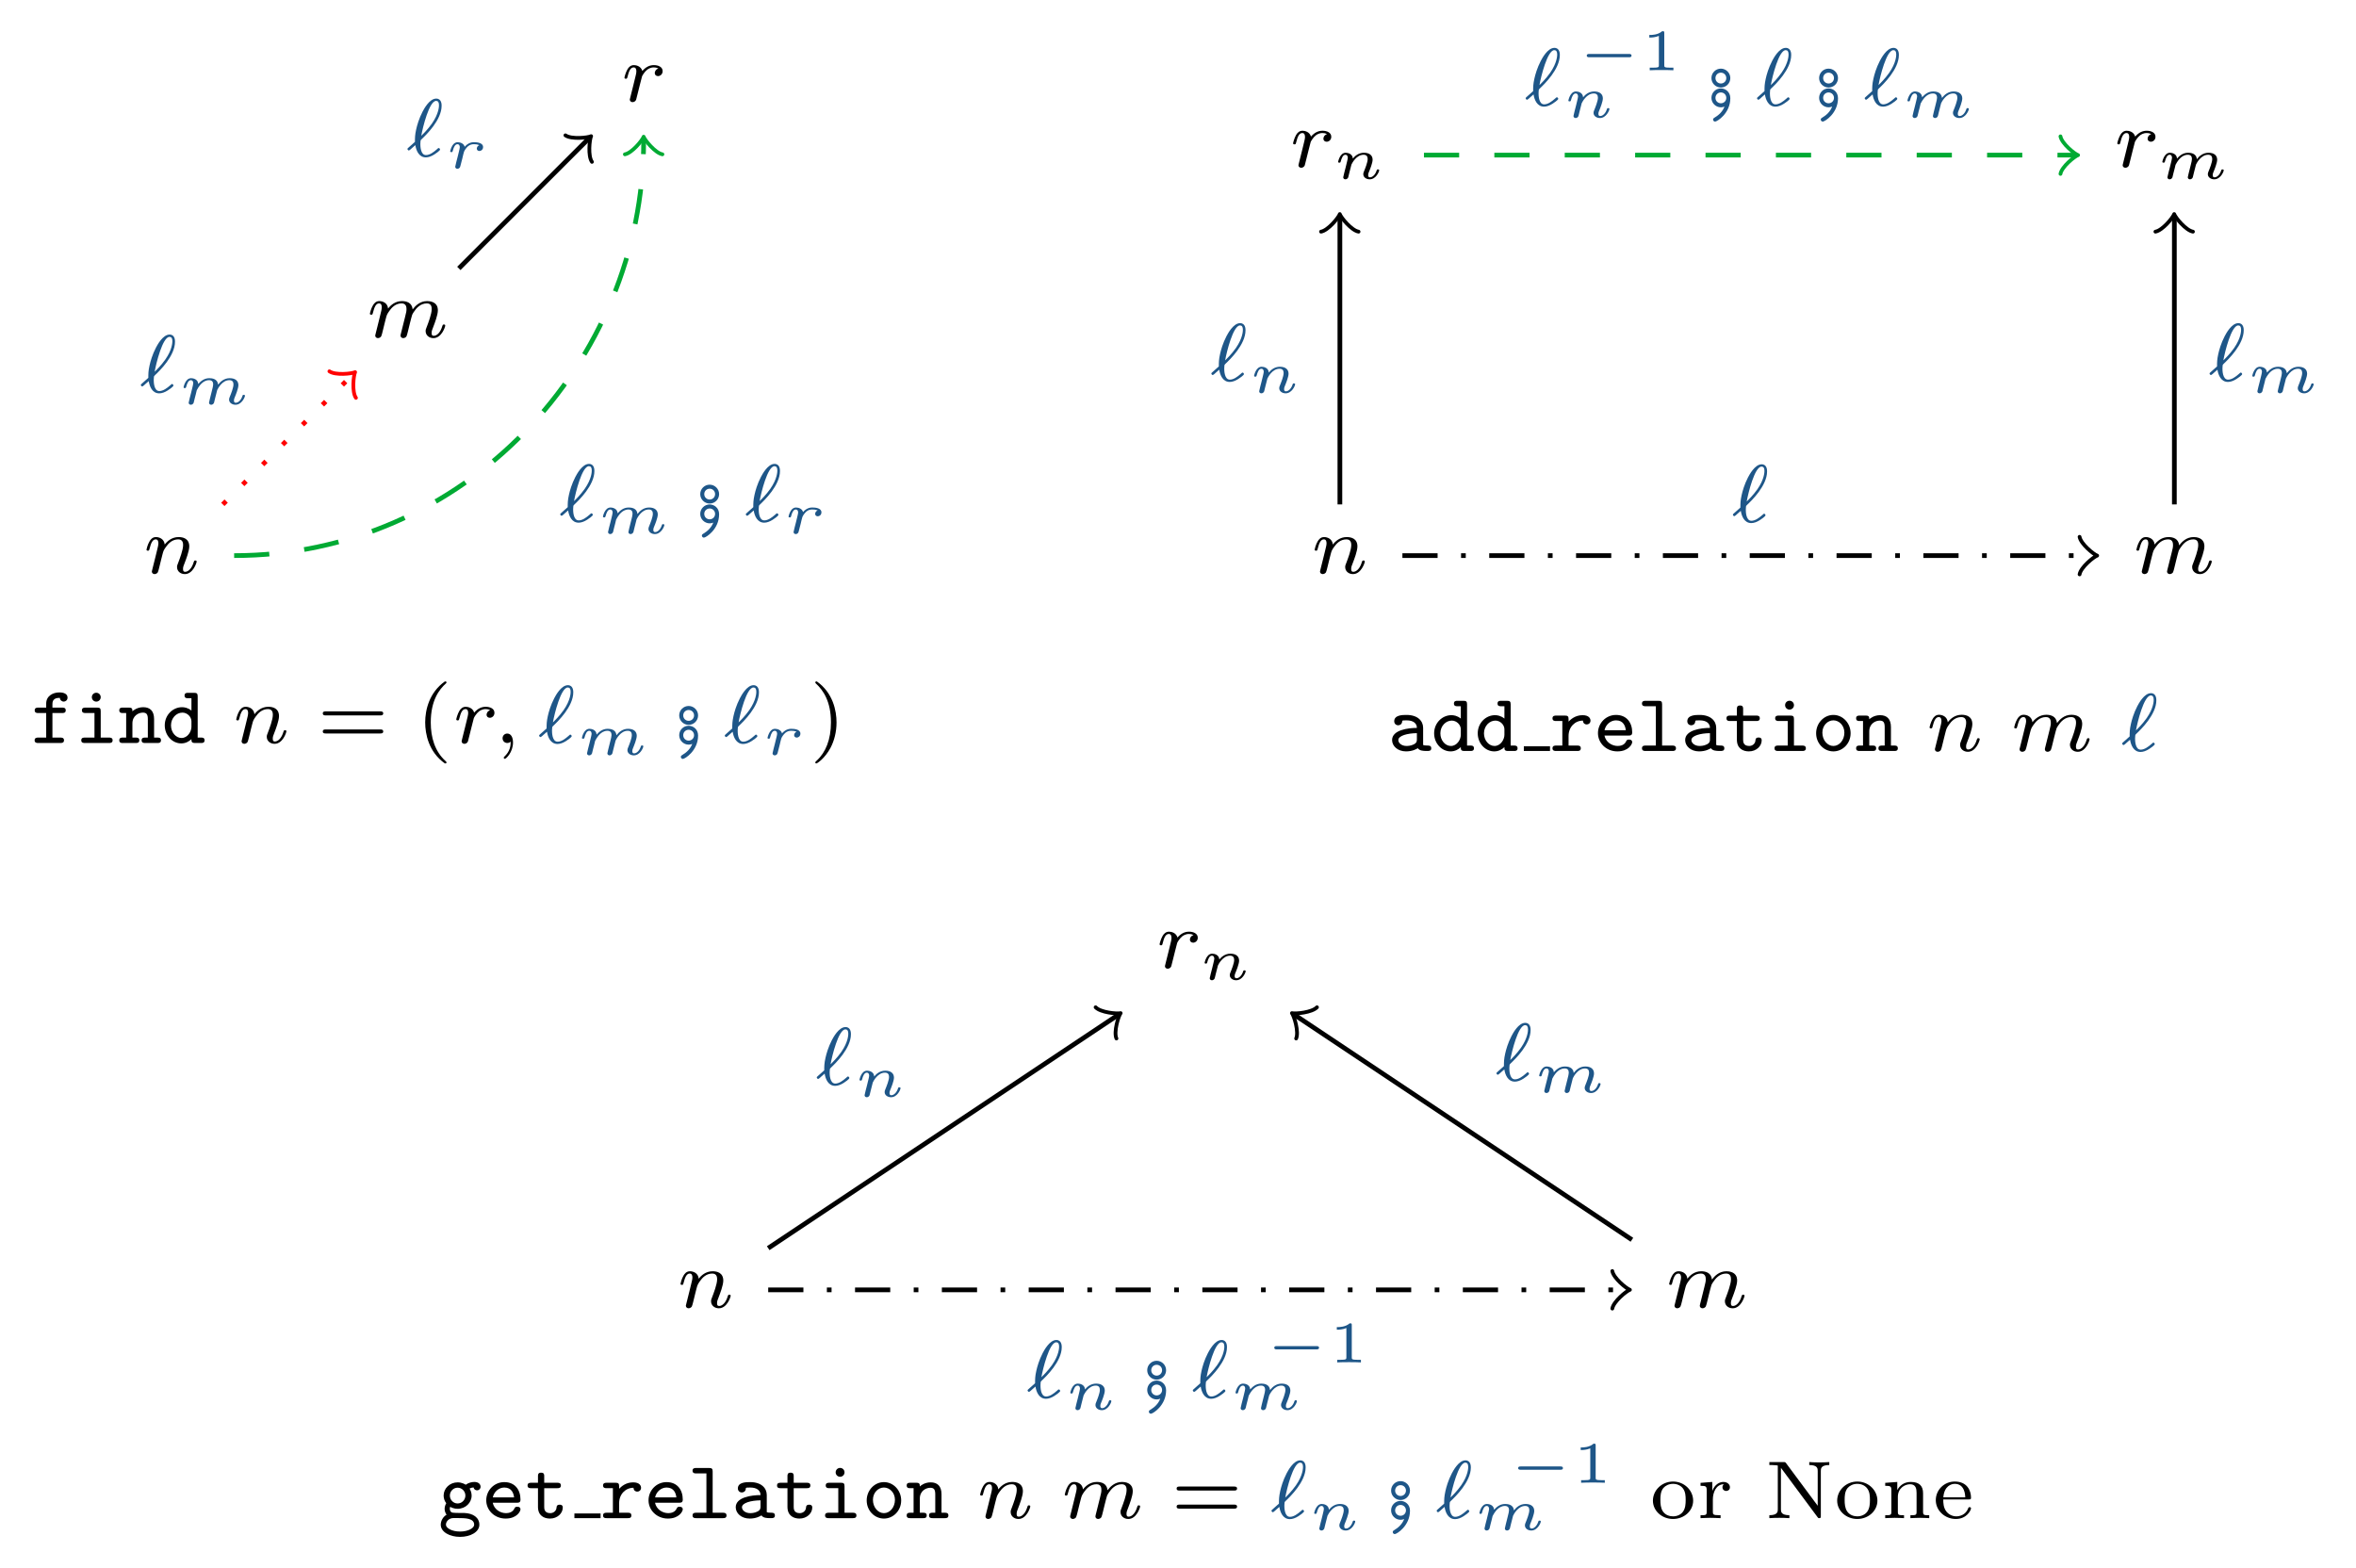 <?xml version="1.0" encoding="UTF-8" standalone="no"?>
<!DOCTYPE svg PUBLIC "-//W3C//DTD SVG 1.1//EN" "http://www.w3.org/Graphics/SVG/1.1/DTD/svg11.dtd">
<svg xmlns="http://www.w3.org/2000/svg" xmlns:xlink="http://www.w3.org/1999/xlink" version="1.1" width="555.831pt" height="369.858pt" viewBox="0 0 555.831 369.858">
<g enable-background="new">
<symbol id="font_0_4">
<path d="M .075 .073 C .071 .06 .065 .035 .065 .032 C .065 .01 .083 0 .099 0 C .117 0 .133 .013 .138 .022 C .143 .031 .151 .063 .156 .084 C .161 .103 .172 .149 .178 .174 C .184 .196 .19 .218 .195 .241 C .206 .282 .208 .29 .237 .331 C .265 .371 .312 .423 .387 .423 C .445 .423 .446 .372 .446 .353 C .446 .293 .403 .182 .387 .14 C .376 .112 .372 .103 .372 .086 C .372 .033 .416 0 .467 0 C .567 0 .611 .138 .611 .153 C .611 .166 .598 .166 .595 .166 C .581 .166 .58 .16 .576 .149 C .553 .069 .51 .028 .47 .028 C .449 .028 .445 .042 .445 .063 C .445 .086 .45 .099 .468 .144 C .48 .175 .521 .281 .521 .337 C .521 .434 .444 .451 .391 .451 C .308 .451 .252 .4 .222 .36 C .215 .429 .156 .451 .115 .451 C .072 .451 .049 .42 .036 .397 C .014 .36 0 .303 0 .298 C 0 .285 .014 .285 .017 .285 C .031 .285 .032 .288 .039 .315 C .054 .374 .073 .423 .112 .423 C .138 .423 .145 .401 .145 .374 C .145 .355 .136 .318 .129 .291 C .122 .264 .112 .223 .107 .201 L .075 .073 Z "/>
</symbol>
<use xlink:href="#font_0_4" transform="matrix(19.372,0,0,-19.372,34.56,135.455)"/>
<symbol id="font_0_3">
<path d="M .387 .091 C .382 .071 .373 .037 .373 .032 C .373 .01 .391 0 .407 0 C .425 0 .441 .013 .446 .022 C .451 .031 .459 .063 .464 .084 C .469 .103 .48 .149 .486 .174 C .492 .196 .498 .218 .503 .241 C .514 .284 .514 .286 .534 .317 C .566 .366 .616 .423 .694 .423 C .75 .423 .753 .377 .753 .353 C .753 .293 .71 .182 .694 .14 C .683 .112 .679 .103 .679 .086 C .679 .033 .723 0 .774 0 C .874 0 .918 .138 .918 .153 C .918 .166 .905 .166 .902 .166 C .888 .166 .887 .16 .883 .149 C .86 .069 .817 .028 .777 .028 C .756 .028 .752 .042 .752 .063 C .752 .086 .757 .099 .775 .144 C .787 .175 .828 .281 .828 .337 C .828 .353 .828 .395 .791 .424 C .774 .437 .745 .451 .698 .451 C .608 .451 .553 .392 .521 .35 C .513 .435 .442 .451 .391 .451 C .308 .451 .252 .4 .222 .36 C .215 .429 .156 .451 .115 .451 C .072 .451 .049 .42 .036 .397 C .014 .36 0 .303 0 .298 C 0 .285 .014 .285 .017 .285 C .031 .285 .032 .288 .039 .315 C .054 .374 .073 .423 .112 .423 C .138 .423 .145 .401 .145 .374 C .145 .355 .136 .318 .129 .291 C .122 .264 .112 .223 .107 .201 L .075 .073 C .071 .06 .065 .035 .065 .032 C .065 .01 .083 0 .099 0 C .117 0 .133 .013 .138 .022 C .143 .031 .151 .063 .156 .084 C .161 .103 .172 .149 .178 .174 C .184 .196 .19 .218 .195 .241 C .206 .282 .208 .29 .237 .331 C .265 .371 .312 .423 .387 .423 C .445 .423 .446 .372 .446 .353 C .446 .328 .443 .315 .429 .259 L .387 .091 Z "/>
</symbol>
<use xlink:href="#font_0_3" transform="matrix(19.372,0,0,-19.372,87.26,79.777)"/>
<symbol id="font_0_5">
<path d="M .188 .212 C .189 .218 .212 .308 .214 .313 C .216 .321 .245 .371 .277 .395 C .288 .403 .315 .423 .358 .423 C .368 .423 .393 .422 .413 .409 C .381 .4 .369 .372 .369 .354 C .369 .332 .386 .317 .409 .317 C .432 .317 .465 .336 .465 .378 C .465 .43 .41 .451 .359 .451 C .307 .451 .262 .43 .218 .38 C .2 .441 .139 .451 .115 .451 C .078 .451 .053 .428 .037 .4 C .014 .361 0 .303 0 .298 C 0 .285 .014 .285 .017 .285 C .031 .285 .032 .288 .039 .315 C .054 .376 .073 .423 .112 .423 C .138 .423 .145 .401 .145 .374 C .145 .355 .136 .318 .129 .291 C .122 .264 .112 .223 .107 .201 L .075 .073 C .071 .06 .065 .035 .065 .032 C .065 .01 .083 0 .099 0 C .114 0 .134 .009 .142 .029 C .144 .035 .155 .079 .161 .104 L .188 .212 Z "/>
</symbol>
<use xlink:href="#font_0_5" transform="matrix(19.372,0,0,-19.372,147.322,24.099)"/>
<path transform="matrix(2.778,0,0,-2.778,40.492,131.092)" stroke-width=".399" stroke-linecap="butt" stroke-dasharray=".399,1.993" stroke-miterlimit="10" stroke-linejoin="miter" fill="none" stroke="#ff0000" d="M 4.347 4.348 L 15.373 15.372 "/>
<path transform="matrix(1.964,-1.964,-1.964,-1.964,83.194,88.391)" stroke-width=".319" stroke-linecap="round" stroke-linejoin="round" fill="none" stroke="#ff0000" d="M -1.196 1.594 C -1.096 .996 0 .1 .299 0 C 0 -.1 -1.096 -.996 -1.196 -1.594 "/>
<symbol id="font_0_2">
<path d="M .096 .149 C .106 .084 .139 0 .224 0 C .256 0 .292 .013 .328 .036 C .345 .046 .397 .083 .397 .095 C .397 .101 .39 .114 .381 .114 C .376 .114 .374 .114 .359 .099 C .316 .061 .27 .028 .225 .028 C .157 .028 .157 .145 .157 .164 C .157 .177 .157 .179 .159 .198 C .16 .208 .16 .21 .172 .221 C .227 .273 .416 .455 .416 .629 C .416 .644 .416 .716 .35 .716 C .267 .716 .2 .587 .184 .557 C .14 .472 .117 .39 .106 .34 C .091 .273 .091 .238 .091 .189 C .084 .182 .027 .131 .017 .123 C .001 .109 0 .108 0 .102 C 0 .095 .009 .084 .017 .084 C .024 .084 .051 .109 .058 .116 L .096 .149 M .168 .263 C .186 .365 .265 .688 .349 .688 C .372 .688 .384 .672 .384 .636 C .384 .624 .384 .535 .298 .412 C .247 .34 .192 .286 .168 .263 Z "/>
</symbol>
<use xlink:href="#font_0_2" transform="matrix(19.372,0,0,-19.372,33.229,92.81)" fill="#1e5688"/>
<symbol id="font_1_1">
<path d="M .448 .098 C .443 .077 .434 .042 .434 .035 C .434 .013 .452 0 .471 0 C .486 0 .508 .008 .519 .033 C .52 .038 .532 .085 .538 .111 C .572 .246 .572 .248 .574 .252 C .587 .279 .659 .419 .781 .419 C .83 .419 .851 .392 .851 .347 C .851 .29 .809 .187 .786 .13 C .781 .118 .776 .105 .776 .088 C .776 .036 .826 0 .885 0 C .992 0 1.047 .13 1.047 .155 C 1.047 .169 1.03 .169 1.026 .169 C 1.009 .169 1.008 .165 1.002 .146 C .983 .086 .937 .034 .889 .034 C .866 .034 .859 .05 .859 .072 C .859 .093 .863 .103 .872 .125 C .889 .165 .935 .279 .935 .334 C .935 .408 .882 .453 .787 .453 C .694 .453 .629 .396 .589 .343 C .58 .445 .481 .453 .44 .453 C .342 .453 .286 .392 .25 .354 C .246 .442 .154 .453 .129 .453 C .029 .453 0 .3 0 .298 C 0 .284 .016 .284 .021 .284 C .038 .284 .04 .29 .044 .303 C .059 .361 .082 .419 .124 .419 C .158 .419 .165 .387 .165 .366 C .165 .352 .155 .314 .149 .288 C .142 .261 .132 .22 .127 .198 L .104 .109 C .098 .084 .087 .04 .087 .035 C .087 .013 .105 0 .124 0 C .139 0 .161 .008 .172 .033 C .173 .038 .185 .085 .191 .111 C .195 .127 .206 .17 .209 .18 C .214 .202 .22 .224 .225 .247 C .227 .251 .263 .324 .312 .367 C .328 .381 .37 .419 .435 .419 C .486 .419 .505 .39 .505 .347 C .505 .325 .495 .285 .487 .254 L .448 .098 Z "/>
</symbol>
<use xlink:href="#font_1_1" transform="matrix(13.837,0,0,-13.837,43.306,95.499)" fill="#1e5688"/>
<path transform="matrix(2.778,0,0,-2.778,40.492,131.092)" stroke-width=".399" stroke-linecap="butt" stroke-miterlimit="10" stroke-linejoin="miter" fill="none" stroke="#000000" d="M 24.391 24.392 L 35.417 35.417 "/>
<path transform="matrix(1.964,-1.964,-1.964,-1.964,138.873,32.712)" stroke-width=".319" stroke-linecap="round" stroke-linejoin="round" fill="none" stroke="#000000" d="M -1.196 1.594 C -1.096 .996 0 .1 .299 0 C 0 -.1 -1.096 -.996 -1.196 -1.594 "/>
<use xlink:href="#font_0_2" transform="matrix(19.372,0,0,-19.372,96.129,37.132)" fill="#1e5688"/>
<symbol id="font_1_3">
<path d="M .207 .175 C .21 .19 .22 .228 .223 .243 C .227 .258 .231 .274 .235 .287 C .239 .304 .271 .356 .304 .384 C .339 .412 .37 .419 .405 .419 C .417 .419 .465 .419 .497 .402 C .454 .387 .454 .345 .454 .344 C .454 .327 .466 .303 .499 .303 C .527 .303 .561 .327 .561 .371 C .561 .445 .456 .453 .407 .453 C .383 .453 .315 .453 .247 .375 C .235 .428 .177 .453 .128 .453 C .094 .453 .065 .437 .039 .398 C .013 .356 0 .304 0 .299 C 0 .284 .015 .284 .021 .284 C .038 .284 .039 .287 .046 .312 C .062 .373 .086 .419 .123 .419 C .157 .419 .164 .387 .164 .366 C .164 .352 .154 .314 .148 .288 C .141 .261 .131 .22 .126 .198 L .103 .109 C .097 .084 .086 .04 .086 .035 C .086 .013 .104 0 .123 0 C .139 0 .157 .009 .167 .026 C .171 .034 .179 .066 .184 .086 L .207 .175 Z "/>
</symbol>
<use xlink:href="#font_1_3" transform="matrix(13.837,0,0,-13.837,106.206,39.822)" fill="#1e5688"/>
<path transform="matrix(2.778,0,0,-2.778,40.492,131.092)" stroke-width=".399" stroke-linecap="butt" stroke-dasharray="2.989,2.989" stroke-miterlimit="10" stroke-linejoin="miter" fill="none" stroke="#00aa33" d="M 5.309 0 C 24.776 0 40.088 16.273 40.088 35.282 "/>
<path transform="matrix(0,-2.778,-2.778,-0,151.849,33.085)" stroke-width=".319" stroke-linecap="round" stroke-linejoin="round" fill="none" stroke="#00aa33" d="M -1.196 1.594 C -1.096 .996 0 .1 .299 0 C 0 -.1 -1.096 -.996 -1.196 -1.594 "/>
<use xlink:href="#font_0_2" transform="matrix(19.372,0,0,-19.372,132.173,123.324)" fill="#1e5688"/>
<use xlink:href="#font_1_1" transform="matrix(13.837,0,0,-13.837,142.248,126.011)" fill="#1e5688"/>
<symbol id="font_2_1">
<path d="M .23 .53 C .23 .594 .177 .645 .115 .645 C .052 .645 0 .594 0 .53 C 0 .466 .053 .415 .115 .415 C .178 .415 .23 .466 .23 .53 M .115 .464 C .078 .464 .049 .493 .049 .53 C .049 .567 .078 .596 .115 .596 C .152 .596 .181 .567 .181 .53 C .181 .493 .152 .464 .115 .464 M .159 .183 C .137 .125 .092 .08 .039 .049 C .03 .044 .02 .038 .02 .025 C .02 .011 .031 0 .045 0 C .069 0 .23 .1 .23 .285 C .23 .363 .169 .404 .115 .404 C .052 .404 0 .353 0 .289 C 0 .225 .053 .174 .115 .174 C .13 .174 .144 .177 .159 .183 M .115 .223 C .078 .223 .049 .252 .049 .289 C .049 .326 .078 .355 .115 .355 C .152 .355 .181 .326 .181 .289 C .181 .252 .152 .223 .115 .223 Z "/>
</symbol>
<use xlink:href="#font_2_1" transform="matrix(19.372,0,0,-19.372,165.2,126.85)" fill="#1e5688"/>
<use xlink:href="#font_0_2" transform="matrix(19.372,0,0,-19.372,175.954,123.324)" fill="#1e5688"/>
<use xlink:href="#font_1_3" transform="matrix(13.837,0,0,-13.837,186.031,126.011)" fill="#1e5688"/>
<symbol id="font_3_4">
<path d="M .217 .365 L .336 .365 C .351 .365 .379 .365 .379 .398 C .379 .431 .351 .431 .336 .431 L .217 .431 L .217 .477 C .217 .54 .265 .55 .307 .55 C .31 .518 .336 .504 .354 .504 C .375 .504 .401 .52 .401 .552 C .401 .616 .317 .616 .301 .616 C .224 .616 .141 .574 .141 .48 L .141 .431 L .045 .431 C .03 .431 .001 .431 .001 .398 C .001 .365 .029 .365 .044 .365 L .141 .365 L .141 .066 L .044 .066 C .03 .066 0 .066 0 .033 C 0 0 .03 0 .044 0 L .314 0 C .328 0 .358 0 .358 .033 C .358 .066 .328 .066 .314 .066 L .217 .066 L .217 .365 Z "/>
</symbol>
<symbol id="font_3_6">
<path d="M .237 .558 C .237 .588 .213 .612 .183 .612 C .153 .612 .129 .588 .129 .558 C .129 .528 .153 .504 .183 .504 C .213 .504 .237 .528 .237 .558 M .052 .431 C .037 .431 .008 .431 .008 .398 C .008 .365 .038 .365 .052 .365 L .161 .365 L .161 .066 L .044 .066 C .029 .066 0 .066 0 .033 C 0 0 .03 0 .044 0 L .338 0 C .352 0 .382 0 .382 .033 C .382 .066 .352 .066 .338 .066 L .237 .066 L .237 .388 C .237 .422 .227 .431 .194 .431 L .052 .431 Z "/>
</symbol>
<symbol id="font_3_8">
<path d="M .424 .291 C .424 .391 .374 .436 .292 .436 C .218 .436 .17 .396 .16 .386 C .16 .416 .157 .431 .117 .431 L .043 .431 C .027 .431 0 .431 0 .398 C 0 .365 .027 .365 .043 .365 L .084 .365 L .084 .066 L .043 .066 C .027 .066 0 .066 0 .033 C 0 0 .027 0 .043 0 L .201 0 C .217 0 .244 0 .244 .033 C .244 .066 .217 .066 .201 .066 L .16 .066 L .16 .238 C .16 .334 .237 .37 .287 .37 C .333 .37 .348 .348 .348 .289 L .348 .066 L .315 .066 C .3 .066 .272 .066 .272 .033 C .272 0 .3 0 .315 0 L .465 0 C .481 0 .508 0 .508 .033 C .508 .066 .481 .066 .465 .066 L .424 .066 L .424 .291 Z "/>
</symbol>
<symbol id="font_3_2">
<path d="M .401 .573 C .401 .607 .391 .616 .358 .616 L .284 .616 C .268 .616 .241 .616 .241 .583 C .241 .55 .268 .55 .284 .55 L .325 .55 L .325 .4 C .279 .436 .237 .441 .21 .441 C .099 .441 0 .347 0 .22 C 0 .098 .091 0 .201 0 C .254 0 .296 .024 .325 .052 C .325 .024 .325 .005 .368 .005 L .442 .005 C .458 .005 .485 .005 .485 .038 C .485 .071 .458 .071 .442 .071 L .401 .071 L .401 .573 M .325 .202 C .325 .145 .279 .066 .204 .066 C .137 .066 .076 .132 .076 .22 C .076 .309 .142 .375 .215 .375 C .274 .375 .325 .324 .325 .269 L .325 .202 Z "/>
</symbol>
<use xlink:href="#font_3_4" transform="matrix(19.372,0,0,-19.372,8.166,175.306)"/>
<use xlink:href="#font_3_6" transform="matrix(19.372,0,0,-19.372,19.169,175.306)"/>
<use xlink:href="#font_3_8" transform="matrix(19.372,0,0,-19.372,28.139,175.306)"/>
<use xlink:href="#font_3_2" transform="matrix(19.372,0,0,-19.372,38.87,175.402)"/>
<use xlink:href="#font_0_4" transform="matrix(19.372,0,0,-19.372,55.73,175.499)"/>
<symbol id="font_4_3">
<path d="M .698 .22 C .713 .22 .736 .22 .736 .245 C .736 .269 .712 .269 .699 .269 L .037 .269 C .024 .269 0 .269 0 .245 C 0 .22 .023 .22 .038 .22 L .698 .22 M .699 0 C .712 0 .736 0 .736 .024 C .736 .049 .713 .049 .698 .049 L .038 .049 C .023 .049 0 .049 0 .024 C 0 0 .024 0 .037 0 L .699 0 Z "/>
</symbol>
<symbol id="font_4_1">
<path d="M .24 .999 C .05 .865 0 .653 0 .5 C 0 .359 .042 .14 .24 0 C .248 0 .26 0 .26 .012 C .26 .018 .257 .02 .25 .027 C .117 .147 .068 .317 .068 .499 C .068 .769 .171 .901 .253 .975 C .257 .979 .26 .982 .26 .987 C .26 .999 .248 .999 .24 .999 Z "/>
</symbol>
<use xlink:href="#font_4_3" transform="matrix(19.372,0,0,-19.372,76.153,173.058)"/>
<use xlink:href="#font_4_1" transform="matrix(19.372,0,0,-19.372,100.31,180.129)"/>
<symbol id="font_0_1">
<path d="M .099 .209 C .099 .154 .089 .09 .021 .026 C .017 .022 .014 .019 .014 .014 C .014 .007 .022 0 .028 0 C .042 0 .127 .08 .127 .199 C .127 .261 .103 .308 .057 .308 C .024 .308 0 .282 0 .251 C 0 .219 .023 .193 .058 .193 C .082 .193 .098 .209 .099 .209 Z "/>
</symbol>
<use xlink:href="#font_0_5" transform="matrix(19.372,0,0,-19.372,107.644,175.499)"/>
<use xlink:href="#font_0_1" transform="matrix(19.372,0,0,-19.372,118.569,179.044)"/>
<use xlink:href="#font_0_2" transform="matrix(19.372,0,0,-19.372,127.19,175.538)" fill="#1e5688"/>
<use xlink:href="#font_1_1" transform="matrix(13.837,0,0,-13.837,137.287,178.224)" fill="#1e5688"/>
<use xlink:href="#font_2_1" transform="matrix(19.372,0,0,-19.372,160.239,179.064)" fill="#1e5688"/>
<use xlink:href="#font_0_2" transform="matrix(19.372,0,0,-19.372,170.993,175.538)" fill="#1e5688"/>
<use xlink:href="#font_1_3" transform="matrix(13.837,0,0,-13.837,181.07,178.224)" fill="#1e5688"/>
<symbol id="font_4_2">
<path d="M .019 .999 C .012 .999 0 .999 0 .987 C 0 .982 .003 .979 .009 .972 C .095 .893 .191 .758 .191 .5 C .191 .291 .126 .133 .018 .035 C .001 .018 0 .017 0 .012 C 0 .007 .003 0 .013 0 C .025 0 .12 .066 .186 .191 C .23 .274 .259 .382 .259 .499 C .259 .64 .217 .859 .019 .999 Z "/>
</symbol>
<use xlink:href="#font_4_2" transform="matrix(19.372,0,0,-19.372,192.339,180.129)"/>
<use xlink:href="#font_0_4" transform="matrix(19.372,0,0,-19.372,310.152,135.455)"/>
<use xlink:href="#font_0_3" transform="matrix(19.372,0,0,-19.372,504.022,135.455)"/>
<use xlink:href="#font_0_5" transform="matrix(19.372,0,0,-19.372,305.069,39.583)"/>
<symbol id="font_1_2">
<path d="M .104 .109 C .098 .084 .087 .04 .087 .035 C .087 .013 .105 0 .124 0 C .139 0 .161 .008 .172 .033 C .173 .038 .185 .085 .191 .111 C .225 .246 .225 .248 .227 .252 C .24 .279 .312 .419 .434 .419 C .483 .419 .504 .392 .504 .347 C .504 .29 .462 .187 .439 .13 C .434 .118 .429 .105 .429 .088 C .429 .036 .479 0 .538 0 C .645 0 .7 .13 .7 .155 C .7 .169 .683 .169 .679 .169 C .662 .169 .661 .165 .655 .146 C .636 .086 .59 .034 .542 .034 C .519 .034 .512 .05 .512 .072 C .512 .093 .516 .103 .525 .125 C .542 .165 .588 .279 .588 .334 C .588 .408 .535 .453 .44 .453 C .349 .453 .286 .398 .251 .354 C .246 .436 .166 .453 .129 .453 C .029 .453 0 .3 0 .298 C 0 .284 .016 .284 .021 .284 C .038 .284 .04 .29 .044 .303 C .059 .361 .082 .419 .124 .419 C .158 .419 .165 .387 .165 .366 C .165 .352 .155 .314 .149 .288 C .142 .261 .132 .22 .127 .198 L .104 .109 Z "/>
</symbol>
<use xlink:href="#font_1_2" transform="matrix(13.837,0,0,-13.837,315.692,42.311)"/>
<use xlink:href="#font_0_5" transform="matrix(19.372,0,0,-19.372,499.516,39.583)"/>
<use xlink:href="#font_1_1" transform="matrix(13.837,0,0,-13.837,510.14,42.311)"/>
<path transform="matrix(2.778,0,0,-2.778,40.492,131.092)" stroke-width=".399" stroke-linecap="butt" stroke-dasharray="2.989,1.993,.399,1.993" stroke-miterlimit="10" stroke-linejoin="miter" fill="none" stroke="#000000" d="M 104.523 0 L 163.241 0 "/>
<path transform="matrix(2.778,0,0,-2.778,493.94,131.092)" stroke-width=".319" stroke-linecap="round" stroke-linejoin="round" fill="none" stroke="#000000" d="M -1.196 1.594 C -1.096 .996 0 .1 .299 0 C 0 -.1 -1.096 -.996 -1.196 -1.594 "/>
<use xlink:href="#font_0_2" transform="matrix(19.372,0,0,-19.372,408.832,123.419)" fill="#1e5688"/>
<path transform="matrix(2.778,0,0,-2.778,40.492,131.092)" stroke-width=".399" stroke-linecap="butt" stroke-miterlimit="10" stroke-linejoin="miter" fill="none" stroke="#000000" d="M 99.214 4.348 L 99.214 28.712 "/>
<path transform="matrix(0,-2.778,-2.778,-0,316.086,51.336)" stroke-width=".319" stroke-linecap="round" stroke-linejoin="round" fill="none" stroke="#000000" d="M -1.196 1.594 C -1.096 .996 0 .1 .299 0 C 0 -.1 -1.096 -.996 -1.196 -1.594 "/>
<use xlink:href="#font_0_2" transform="matrix(19.372,0,0,-19.372,285.784,90.116)" fill="#1e5688"/>
<use xlink:href="#font_1_2" transform="matrix(13.837,0,0,-13.837,295.862,92.802)" fill="#1e5688"/>
<path transform="matrix(2.778,0,0,-2.778,40.492,131.092)" stroke-width=".399" stroke-linecap="butt" stroke-miterlimit="10" stroke-linejoin="miter" fill="none" stroke="#000000" d="M 170.081 4.348 L 170.081 28.712 "/>
<path transform="matrix(0,-2.778,-2.778,-0,512.938,51.336)" stroke-width=".319" stroke-linecap="round" stroke-linejoin="round" fill="none" stroke="#000000" d="M -1.196 1.594 C -1.096 .996 0 .1 .299 0 C 0 -.1 -1.096 -.996 -1.196 -1.594 "/>
<use xlink:href="#font_0_2" transform="matrix(19.372,0,0,-19.372,521.284,90.116)" fill="#1e5688"/>
<use xlink:href="#font_1_1" transform="matrix(13.837,0,0,-13.837,531.359,92.802)" fill="#1e5688"/>
<path transform="matrix(2.778,0,0,-2.778,40.492,131.092)" stroke-width=".399" stroke-linecap="butt" stroke-dasharray="2.989,2.989" stroke-miterlimit="10" stroke-linejoin="miter" fill="none" stroke="#00aa33" d="M 106.353 34.016 L 161.619 34.016 "/>
<path transform="matrix(2.778,0,0,-2.778,489.433,36.602)" stroke-width=".319" stroke-linecap="round" stroke-linejoin="round" fill="none" stroke="#00aa33" d="M -1.196 1.594 C -1.096 .996 0 .1 .299 0 C 0 -.1 -1.096 -.996 -1.196 -1.594 "/>
<use xlink:href="#font_0_2" transform="matrix(19.372,0,0,-19.372,359.937,25.163)" fill="#1e5688"/>
<use xlink:href="#font_1_2" transform="matrix(13.837,0,0,-13.837,370.012,27.849)" fill="#1e5688"/>
<symbol id="font_5_1">
<path d="M .72 0 C .736 0 .763 0 .763 .028 C .763 .056 .736 .056 .72 .056 L .043 .056 C .027 .056 0 .056 0 .028 C 0 0 .027 0 .043 0 L .72 0 Z "/>
</symbol>
<use xlink:href="#font_5_1" transform="matrix(13.837,0,0,-13.837,374.353,13.506)" fill="#1e5688"/>
<symbol id="font_6_1">
<path d="M .255 .636 C .255 .666 .252 .666 .219 .666 C .148 .602 .037 .602 .017 .602 L 0 .602 L 0 .558 L .017 .558 C .04 .558 .105 .561 .163 .586 L .163 .086 C .163 .055 .163 .044 .057 .044 L .007 .044 L .007 0 C .062 .004 .151 .004 .209 .004 C .267 .004 .356 .004 .411 0 L .411 .044 L .361 .044 C .255 .044 .255 .055 .255 .086 L .255 .636 Z "/>
</symbol>
<use xlink:href="#font_6_1" transform="matrix(13.837,0,0,-13.837,389.109,16.578)" fill="#1e5688"/>
<use xlink:href="#font_2_1" transform="matrix(19.372,0,0,-19.372,403.764,28.689)" fill="#1e5688"/>
<use xlink:href="#font_0_2" transform="matrix(19.372,0,0,-19.372,414.521,25.163)" fill="#1e5688"/>
<use xlink:href="#font_2_1" transform="matrix(19.372,0,0,-19.372,429.169,28.689)" fill="#1e5688"/>
<use xlink:href="#font_0_2" transform="matrix(19.372,0,0,-19.372,439.926,25.163)" fill="#1e5688"/>
<use xlink:href="#font_1_1" transform="matrix(13.837,0,0,-13.837,450.004,27.849)" fill="#1e5688"/>
<symbol id="font_3_1">
<path d="M .378 .287 C .378 .37 .313 .444 .176 .444 C .129 .444 .026 .444 .026 .367 C .026 .34 .045 .318 .075 .318 C .094 .318 .121 .33 .123 .366 C .123 .374 .124 .375 .137 .377 C .148 .378 .165 .378 .177 .378 C .259 .378 .302 .341 .302 .286 C .195 .286 0 .261 0 .138 C 0 .064 .069 0 .17 0 C .25 0 .3 .03 .313 .039 C .334 .008 .376 .005 .424 .005 C .451 .005 .477 .005 .477 .038 C .477 .071 .449 .071 .435 .071 C .397 .071 .388 .074 .378 .078 L .378 .287 M .302 .148 C .302 .127 .302 .104 .263 .085 C .228 .067 .189 .066 .176 .066 C .117 .066 .076 .101 .076 .138 C .076 .191 .186 .221 .302 .222 L .302 .148 Z "/>
</symbol>
<use xlink:href="#font_3_1" transform="matrix(19.372,0,0,-19.372,328.424,177.286)"/>
<use xlink:href="#font_3_2" transform="matrix(19.372,0,0,-19.372,338.342,177.286)"/>
<use xlink:href="#font_3_2" transform="matrix(19.372,0,0,-19.372,348.629,177.286)"/>
<path transform="matrix(2.778,0,0,-2.778,359.506,176.633)" stroke-width=".398" stroke-linecap="butt" stroke-miterlimit="10" stroke-linejoin="miter" fill="none" stroke="#000000" d="M 0 0 L 2.223 0 "/>
<symbol id="font_3_a">
<path d="M .196 .183 C .196 .292 .274 .37 .371 .37 C .373 .331 .401 .323 .417 .323 C .442 .323 .463 .341 .463 .37 C .463 .395 .445 .436 .367 .436 C .275 .436 .221 .383 .196 .358 L .196 .388 C .196 .422 .186 .431 .153 .431 L .044 .431 C .03 .431 0 .431 0 .398 C 0 .365 .03 .365 .044 .365 L .12 .365 L .12 .066 L .044 .066 C .03 .066 0 .066 0 .033 C 0 0 .03 0 .044 0 L .302 0 C .318 0 .345 0 .345 .033 C .345 .066 .318 .066 .302 .066 L .196 .066 L .196 .183 Z "/>
</symbol>
<symbol id="font_3_3">
<path d="M .374 .193 C .393 .193 .417 .193 .417 .231 C .417 .351 .349 .444 .22 .444 C .097 .444 0 .344 0 .222 C 0 .103 .1 0 .236 0 C .373 0 .417 .088 .417 .113 C .417 .135 .4 .144 .379 .144 C .362 .144 .352 .143 .342 .121 C .322 .076 .273 .066 .241 .066 C .168 .066 .095 .114 .079 .193 L .374 .193 M .08 .258 C .095 .328 .154 .378 .22 .378 C .31 .378 .333 .308 .339 .258 L .08 .258 Z "/>
</symbol>
<symbol id="font_3_7">
<path d="M .245 .568 C .245 .602 .235 .611 .202 .611 L .044 .611 C .029 .611 0 .611 0 .578 C 0 .545 .03 .545 .044 .545 L .169 .545 L .169 .066 L .044 .066 C .029 .066 0 .066 0 .033 C 0 0 .03 0 .044 0 L .37 0 C .385 0 .414 0 .414 .033 C .414 .066 .384 .066 .37 .066 L .245 .066 L .245 .568 Z "/>
</symbol>
<symbol id="font_3_b">
<path d="M .203 .37 L .363 .37 C .378 .37 .406 .37 .406 .403 C .406 .436 .378 .436 .363 .436 L .203 .436 L .203 .516 C .203 .535 .203 .559 .165 .559 C .127 .559 .127 .534 .127 .516 L .127 .436 L .044 .436 C .029 .436 0 .436 0 .403 C 0 .37 .028 .37 .043 .37 L .127 .37 L .127 .142 C .127 .034 .203 0 .273 0 C .363 0 .429 .063 .429 .135 C .429 .169 .4 .169 .391 .169 C .365 .169 .354 .159 .353 .134 C .351 .093 .315 .066 .277 .066 C .203 .066 .203 .121 .203 .144 L .203 .37 Z "/>
</symbol>
<symbol id="font_3_9">
<path d="M .42 .221 C .42 .343 .326 .444 .21 .444 C .094 .444 0 .343 0 .221 C 0 .096 .096 0 .21 0 C .324 0 .42 .096 .42 .221 M .21 .066 C .138 .066 .076 .137 .076 .228 C .076 .315 .139 .378 .21 .378 C .281 .378 .344 .315 .344 .228 C .344 .137 .282 .066 .21 .066 Z "/>
</symbol>
<use xlink:href="#font_3_a" transform="matrix(19.372,0,0,-19.372,366.262,177.189)"/>
<use xlink:href="#font_3_3" transform="matrix(19.372,0,0,-19.372,376.994,177.286)"/>
<use xlink:href="#font_3_7" transform="matrix(19.372,0,0,-19.372,387.377,177.189)"/>
<use xlink:href="#font_3_1" transform="matrix(19.372,0,0,-19.372,397.566,177.286)"/>
<use xlink:href="#font_3_b" transform="matrix(19.372,0,0,-19.372,407.31,177.286)"/>
<use xlink:href="#font_3_6" transform="matrix(19.372,0,0,-19.372,418.643,177.189)"/>
<use xlink:href="#font_3_9" transform="matrix(19.372,0,0,-19.372,428.464,177.286)"/>
<use xlink:href="#font_3_8" transform="matrix(19.372,0,0,-19.372,437.898,177.189)"/>
<use xlink:href="#font_0_4" transform="matrix(19.372,0,0,-19.372,455.222,177.383)"/>
<use xlink:href="#font_0_3" transform="matrix(19.372,0,0,-19.372,475.194,177.383)"/>
<use xlink:href="#font_0_2" transform="matrix(19.372,0,0,-19.372,500.668,177.421)" fill="#1e5688"/>
<use xlink:href="#font_0_4" transform="matrix(19.372,0,0,-19.372,160.547,308.683)"/>
<use xlink:href="#font_0_3" transform="matrix(19.372,0,0,-19.372,393.788,308.683)"/>
<use xlink:href="#font_0_5" transform="matrix(19.372,0,0,-19.372,273.572,228.56)"/>
<use xlink:href="#font_1_2" transform="matrix(13.837,0,0,-13.837,284.195,231.286)"/>
<path transform="matrix(2.778,0,0,-2.778,40.492,131.092)" stroke-width=".399" stroke-linecap="butt" stroke-miterlimit="10" stroke-linejoin="miter" fill="none" stroke="#000000" d="M 50.664 -58.824 L 80.355 -39.028 "/>
<path transform="matrix(2.311,-1.541,-1.541,-2.311,263.7,239.502)" stroke-width=".319" stroke-linecap="round" stroke-linejoin="round" fill="none" stroke="#000000" d="M -1.196 1.594 C -1.096 .996 0 .1 .299 0 C 0 -.1 -1.096 -.996 -1.196 -1.594 "/>
<use xlink:href="#font_0_2" transform="matrix(19.372,0,0,-19.372,192.693,256.202)" fill="#1e5688"/>
<use xlink:href="#font_1_2" transform="matrix(13.837,0,0,-13.837,202.77,258.888)" fill="#1e5688"/>
<path transform="matrix(2.778,0,0,-2.778,40.492,131.092)" stroke-width=".399" stroke-linecap="butt" stroke-miterlimit="10" stroke-linejoin="miter" fill="none" stroke="#000000" d="M 124.014 -58.109 L 95.395 -39.028 "/>
<path transform="matrix(-2.311,-1.541,-1.541,2.311,305.479,239.502)" stroke-width=".319" stroke-linecap="round" stroke-linejoin="round" fill="none" stroke="#000000" d="M -1.196 1.594 C -1.096 .996 0 .1 .299 0 C 0 -.1 -1.096 -.996 -1.196 -1.594 "/>
<use xlink:href="#font_0_2" transform="matrix(19.372,0,0,-19.372,353.046,255.207)" fill="#1e5688"/>
<use xlink:href="#font_1_1" transform="matrix(13.837,0,0,-13.837,363.123,257.894)" fill="#1e5688"/>
<path transform="matrix(2.778,0,0,-2.778,40.492,131.092)" stroke-width=".399" stroke-linecap="butt" stroke-dasharray="2.989,1.993,.399,1.993" stroke-miterlimit="10" stroke-linejoin="miter" fill="none" stroke="#000000" d="M 50.664 -62.363 L 123.556 -62.363 "/>
<path transform="matrix(2.778,0,0,-2.778,383.702,304.322)" stroke-width=".319" stroke-linecap="round" stroke-linejoin="round" fill="none" stroke="#000000" d="M -1.196 1.594 C -1.096 .996 0 .1 .299 0 C 0 -.1 -1.096 -.996 -1.196 -1.594 "/>
<use xlink:href="#font_0_2" transform="matrix(19.372,0,0,-19.372,242.432,330.035)" fill="#1e5688"/>
<use xlink:href="#font_1_2" transform="matrix(13.837,0,0,-13.837,252.506,332.722)" fill="#1e5688"/>
<use xlink:href="#font_2_1" transform="matrix(19.372,0,0,-19.372,270.653,333.561)" fill="#1e5688"/>
<use xlink:href="#font_0_2" transform="matrix(19.372,0,0,-19.372,281.409,330.035)" fill="#1e5688"/>
<use xlink:href="#font_1_1" transform="matrix(13.837,0,0,-13.837,291.484,332.722)" fill="#1e5688"/>
<use xlink:href="#font_5_1" transform="matrix(13.837,0,0,-13.837,300.631,318.378)" fill="#1e5688"/>
<use xlink:href="#font_6_1" transform="matrix(13.837,0,0,-13.837,315.384,321.45)" fill="#1e5688"/>
<symbol id="font_3_5">
<path d="M .115 .366 C .132 .356 .165 .342 .205 .342 C .302 .342 .376 .416 .376 .503 C .376 .538 .363 .569 .351 .588 C .371 .599 .382 .6 .399 .602 C .405 .578 .423 .567 .442 .567 C .466 .567 .485 .586 .485 .61 C .485 .641 .46 .669 .409 .669 C .382 .669 .339 .661 .304 .635 C .295 .641 .257 .664 .206 .664 C .109 .664 .035 .59 .035 .503 C .035 .471 .046 .436 .067 .41 C .059 .397 .047 .37 .047 .342 C .047 .313 .059 .285 .071 .27 C .029 .246 0 .197 0 .148 C 0 .06 .108 0 .235 0 C .362 0 .47 .06 .47 .148 C .47 .235 .394 .287 .287 .291 C .257 .292 .183 .29 .154 .294 C .11 .294 .11 .341 .11 .342 C .11 .354 .113 .361 .115 .366 M .205 .407 C .155 .407 .111 .449 .111 .503 C .111 .557 .155 .599 .205 .599 C .257 .599 .3 .556 .3 .503 C .3 .451 .258 .407 .205 .407 M .207 .229 C .295 .229 .407 .229 .407 .148 C .407 .107 .335 .065 .235 .065 C .134 .065 .063 .108 .063 .148 C .063 .187 .099 .228 .152 .229 L .207 .229 Z "/>
</symbol>
<use xlink:href="#font_3_5" transform="matrix(19.372,0,0,-19.372,103.984,362.617)"/>
<use xlink:href="#font_3_3" transform="matrix(19.372,0,0,-19.372,114.716,358.297)"/>
<use xlink:href="#font_3_b" transform="matrix(19.372,0,0,-19.372,124.46,358.297)"/>
<path transform="matrix(2.778,0,0,-2.778,135.514,357.647)" stroke-width=".398" stroke-linecap="butt" stroke-miterlimit="10" stroke-linejoin="miter" fill="none" stroke="#000000" d="M 0 0 L 2.223 0 "/>
<use xlink:href="#font_3_a" transform="matrix(19.372,0,0,-19.372,142.27,358.2)"/>
<use xlink:href="#font_3_3" transform="matrix(19.372,0,0,-19.372,153.002,358.297)"/>
<use xlink:href="#font_3_7" transform="matrix(19.372,0,0,-19.372,163.385,358.2)"/>
<use xlink:href="#font_3_1" transform="matrix(19.372,0,0,-19.372,173.575,358.297)"/>
<use xlink:href="#font_3_b" transform="matrix(19.372,0,0,-19.372,183.319,358.297)"/>
<use xlink:href="#font_3_6" transform="matrix(19.372,0,0,-19.372,194.651,358.2)"/>
<use xlink:href="#font_3_9" transform="matrix(19.372,0,0,-19.372,204.472,358.297)"/>
<use xlink:href="#font_3_8" transform="matrix(19.372,0,0,-19.372,213.906,358.2)"/>
<use xlink:href="#font_0_4" transform="matrix(19.372,0,0,-19.372,231.23,358.394)"/>
<use xlink:href="#font_0_3" transform="matrix(19.372,0,0,-19.372,251.202,358.394)"/>
<use xlink:href="#font_4_3" transform="matrix(19.372,0,0,-19.372,277.592,355.953)"/>
<use xlink:href="#font_0_2" transform="matrix(19.372,0,0,-19.372,299.968,358.432)" fill="#1e5688"/>
<use xlink:href="#font_1_2" transform="matrix(13.837,0,0,-13.837,310.045,361.119)" fill="#1e5688"/>
<use xlink:href="#font_2_1" transform="matrix(19.372,0,0,-19.372,328.191,361.958)" fill="#1e5688"/>
<use xlink:href="#font_0_2" transform="matrix(19.372,0,0,-19.372,338.946,358.432)" fill="#1e5688"/>
<use xlink:href="#font_1_1" transform="matrix(13.837,0,0,-13.837,349.023,361.119)" fill="#1e5688"/>
<use xlink:href="#font_5_1" transform="matrix(13.837,0,0,-13.837,358.169,346.775)" fill="#1e5688"/>
<use xlink:href="#font_6_1" transform="matrix(13.837,0,0,-13.837,372.923,349.847)" fill="#1e5688"/>
<symbol id="font_4_7">
<path d="M .49 .223 C .49 .348 .383 .456 .245 .456 C .107 .456 0 .348 0 .223 C 0 .099 .11 0 .245 0 C .38 0 .49 .099 .49 .223 M .245 .032 C .208 .032 .154 .044 .121 .093 C .094 .134 .091 .186 .091 .232 C .091 .275 .092 .334 .127 .377 C .152 .406 .194 .428 .245 .428 C .304 .428 .346 .4 .368 .369 C .396 .33 .399 .28 .399 .232 C .399 .184 .396 .131 .367 .09 C .34 .052 .294 .032 .245 .032 Z "/>
</symbol>
<symbol id="font_4_8">
<path d="M .15 .228 C .15 .312 .189 .413 .284 .413 C .275 .406 .267 .393 .267 .377 C .267 .344 .293 .331 .312 .331 C .336 .331 .358 .347 .358 .377 C .358 .411 .326 .441 .279 .441 C .229 .441 .174 .41 .144 .334 L .143 .334 L .143 .441 L 0 .43 L 0 .394 C .067 .394 .075 .387 .075 .338 L .075 .079 C .075 .036 .065 .036 0 .036 L 0 0 C .005 0 .073 .004 .114 .004 C .157 .004 .201 .002 .244 0 L .244 .036 L .224 .036 C .15 .036 .15 .047 .15 .081 L .15 .228 Z "/>
</symbol>
<symbol id="font_4_4">
<path d="M .205 .668 C .194 .682 .193 .683 .173 .683 L 0 .683 L 0 .647 L .03 .647 C .073 .647 .098 .642 .103 .641 L .103 .108 C .103 .081 .103 .036 0 .036 L 0 0 C .041 .003 .081 .004 .122 .004 C .163 .004 .203 .003 .244 0 L .244 .036 C .141 .036 .141 .081 .141 .108 L .141 .613 L .585 .015 C .595 .001 .596 0 .608 0 C .627 0 .627 .009 .627 .028 L .627 .575 C .627 .602 .627 .647 .73 .647 L .73 .683 C .689 .68 .649 .679 .608 .679 C .567 .679 .527 .68 .486 .683 L .486 .647 C .589 .647 .589 .602 .589 .575 L .589 .151 L .205 .668 Z "/>
</symbol>
<symbol id="font_4_6">
<path d="M .461 .303 C .461 .39 .418 .441 .311 .441 C .229 .441 .176 .396 .148 .344 L .147 .344 L .147 .441 L 0 .43 L 0 .394 C .067 .394 .075 .387 .075 .338 L .075 .079 C .075 .036 .065 .036 0 .036 L 0 0 C .002 0 .072 .004 .114 .004 C .151 .004 .22 .001 .229 0 L .229 .036 C .164 .036 .154 .036 .154 .079 L .154 .259 C .154 .364 .237 .413 .303 .413 C .373 .413 .382 .358 .382 .307 L .382 .079 C .382 .036 .372 .036 .307 .036 L .307 0 C .309 0 .379 .004 .421 .004 C .458 .004 .527 .001 .536 0 L .536 .036 C .471 .036 .461 .036 .461 .079 L .461 .303 Z "/>
</symbol>
<symbol id="font_4_5">
<path d="M .401 .238 C .422 .238 .429 .238 .429 .26 C .429 .348 .38 .456 .231 .456 C .1 .456 0 .352 0 .229 C 0 .102 .111 0 .244 0 C .379 0 .429 .108 .429 .13 C .429 .134 .427 .144 .412 .144 C .399 .144 .397 .138 .394 .128 C .363 .047 .287 .032 .251 .032 C .204 .032 .159 .053 .129 .091 C .092 .138 .091 .199 .091 .238 L .401 .238 M .092 .264 C .103 .405 .193 .428 .231 .428 C .354 .428 .358 .289 .359 .264 L .092 .264 Z "/>
</symbol>
<use xlink:href="#font_4_7" transform="matrix(19.372,0,0,-19.372,389.958,358.394)"/>
<use xlink:href="#font_4_8" transform="matrix(19.372,0,0,-19.372,401.194,358.2)"/>
<use xlink:href="#font_4_4" transform="matrix(19.372,0,0,-19.372,417.427,358.2)"/>
<use xlink:href="#font_4_7" transform="matrix(19.372,0,0,-19.372,433.428,358.394)"/>
<use xlink:href="#font_4_6" transform="matrix(19.372,0,0,-19.372,444.761,358.2)"/>
<use xlink:href="#font_4_5" transform="matrix(19.372,0,0,-19.372,456.694,358.394)"/>
</g>
</svg>
